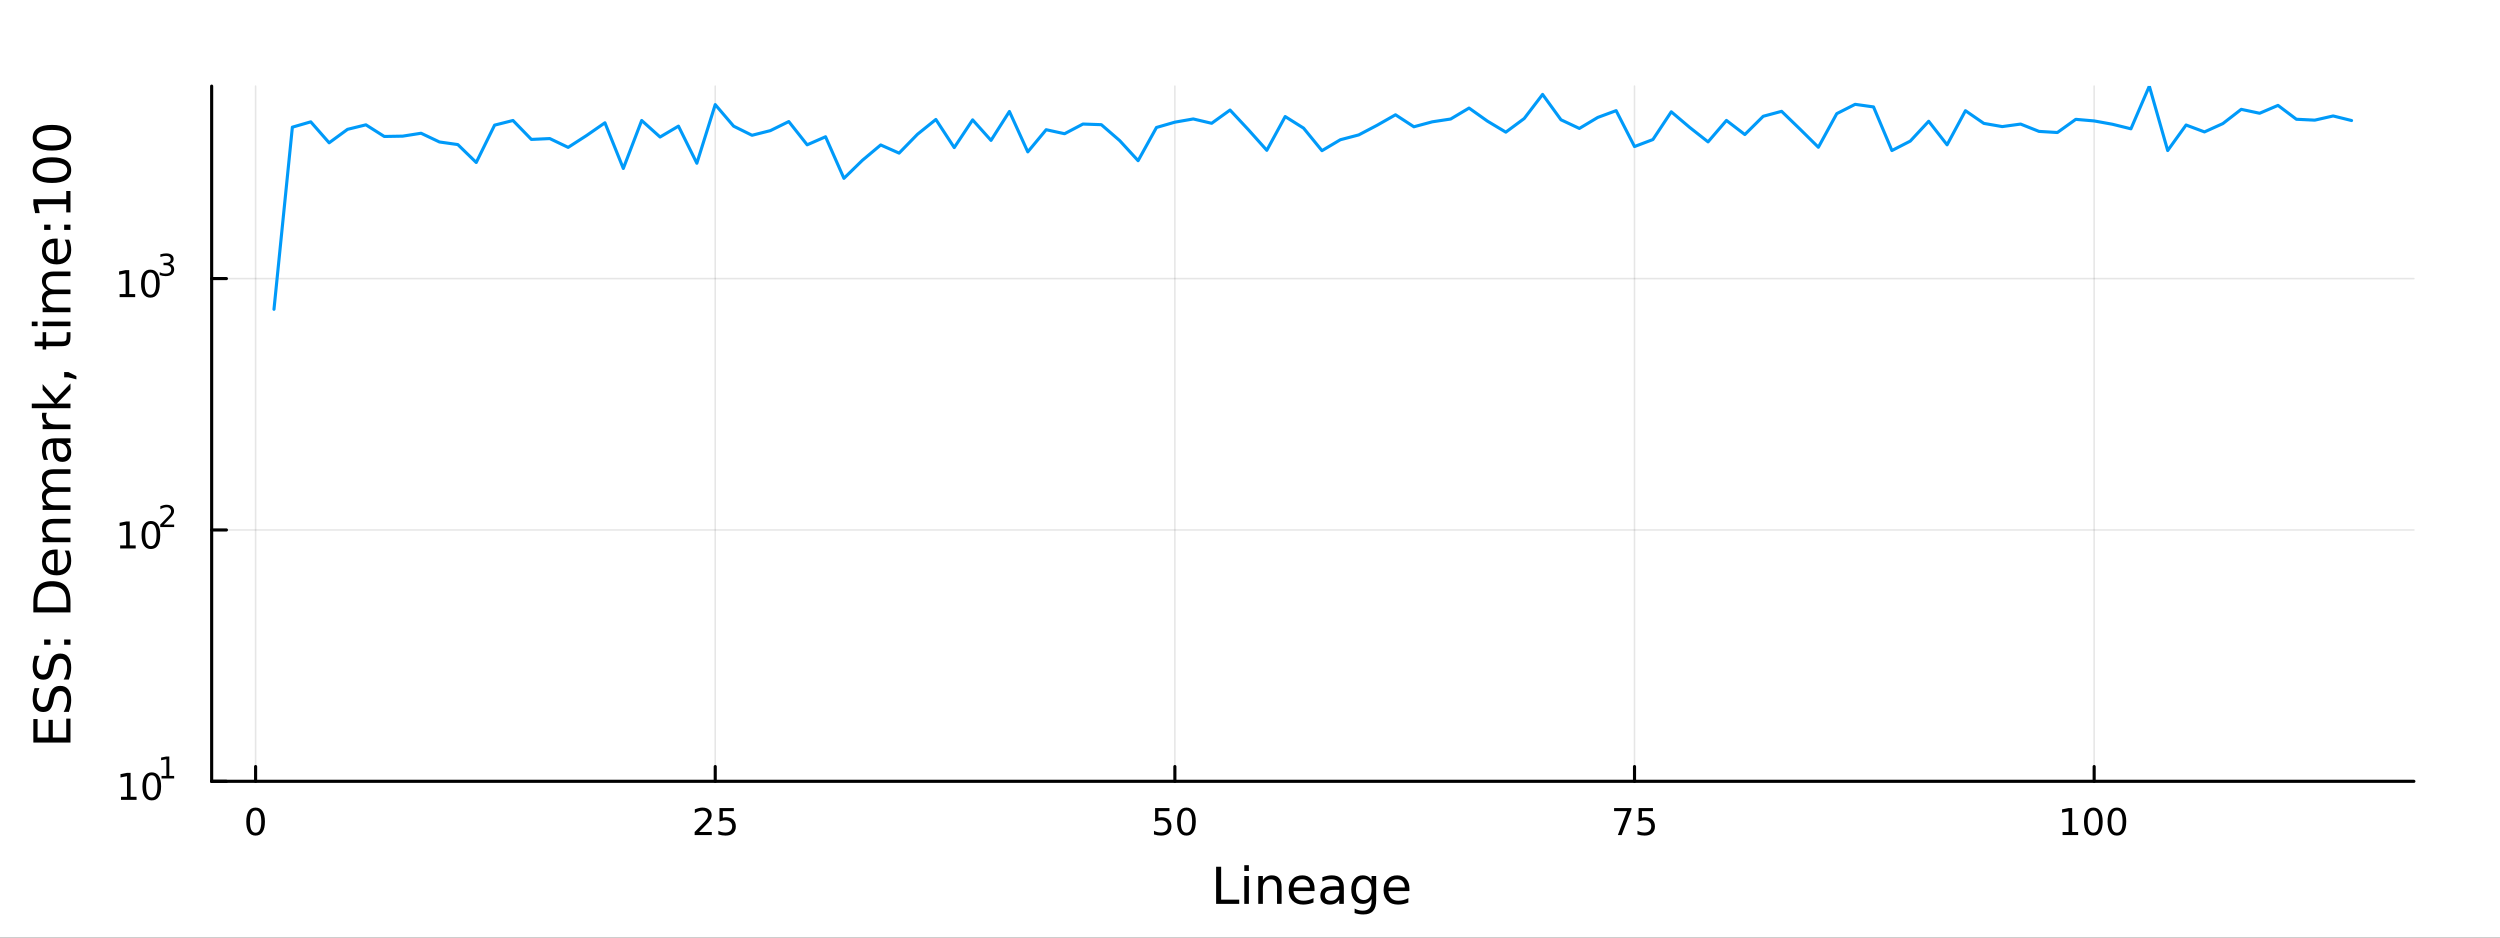 <?xml version="1.0" encoding="utf-8"?>
<svg xmlns="http://www.w3.org/2000/svg" xmlns:xlink="http://www.w3.org/1999/xlink" width="800" height="300" viewBox="0 0 3200 1200">
<rect x="0" y="0" width="3200" height="1200" fill="#333333" stroke="none"/>
<defs>
  <clipPath id="clip460">
    <rect x="0" y="0" width="3200" height="1200"/>
  </clipPath>
</defs>
<path clip-path="url(#clip460)" d="M0 1200 L3200 1200 L3200 0 L0 0  Z" fill="#ffffff" fill-rule="evenodd" fill-opacity="1"/>
<defs>
  <clipPath id="clip461">
    <rect x="640" y="0" width="2241" height="1200"/>
  </clipPath>
</defs>
<path clip-path="url(#clip460)" d="M270.918 1000.1 L3089.76 1000.1 L3089.76 110.236 L270.918 110.236  Z" fill="#ffffff" fill-rule="evenodd" fill-opacity="1"/>
<defs>
  <clipPath id="clip462">
    <rect x="270" y="110" width="2820" height="891"/>
  </clipPath>
</defs>
<polyline clip-path="url(#clip462)" style="stroke:#000000; stroke-linecap:round; stroke-linejoin:round; stroke-width:2; stroke-opacity:0.1; fill:none" points="327.163,1000.1 327.163,110.236 "/>
<polyline clip-path="url(#clip462)" style="stroke:#000000; stroke-linecap:round; stroke-linejoin:round; stroke-width:2; stroke-opacity:0.1; fill:none" points="915.501,1000.1 915.501,110.236 "/>
<polyline clip-path="url(#clip462)" style="stroke:#000000; stroke-linecap:round; stroke-linejoin:round; stroke-width:2; stroke-opacity:0.1; fill:none" points="1503.84,1000.1 1503.84,110.236 "/>
<polyline clip-path="url(#clip462)" style="stroke:#000000; stroke-linecap:round; stroke-linejoin:round; stroke-width:2; stroke-opacity:0.1; fill:none" points="2092.18,1000.1 2092.18,110.236 "/>
<polyline clip-path="url(#clip462)" style="stroke:#000000; stroke-linecap:round; stroke-linejoin:round; stroke-width:2; stroke-opacity:0.1; fill:none" points="2680.52,1000.1 2680.52,110.236 "/>
<polyline clip-path="url(#clip460)" style="stroke:#000000; stroke-linecap:round; stroke-linejoin:round; stroke-width:4; stroke-opacity:1; fill:none" points="270.918,1000.1 3089.76,1000.1 "/>
<polyline clip-path="url(#clip460)" style="stroke:#000000; stroke-linecap:round; stroke-linejoin:round; stroke-width:4; stroke-opacity:1; fill:none" points="327.163,1000.1 327.163,981.2 "/>
<polyline clip-path="url(#clip460)" style="stroke:#000000; stroke-linecap:round; stroke-linejoin:round; stroke-width:4; stroke-opacity:1; fill:none" points="915.501,1000.1 915.501,981.2 "/>
<polyline clip-path="url(#clip460)" style="stroke:#000000; stroke-linecap:round; stroke-linejoin:round; stroke-width:4; stroke-opacity:1; fill:none" points="1503.84,1000.1 1503.84,981.2 "/>
<polyline clip-path="url(#clip460)" style="stroke:#000000; stroke-linecap:round; stroke-linejoin:round; stroke-width:4; stroke-opacity:1; fill:none" points="2092.18,1000.1 2092.18,981.2 "/>
<polyline clip-path="url(#clip460)" style="stroke:#000000; stroke-linecap:round; stroke-linejoin:round; stroke-width:4; stroke-opacity:1; fill:none" points="2680.52,1000.1 2680.52,981.2 "/>
<path clip-path="url(#clip460)" d="M327.163 1037.42 Q323.552 1037.42 321.723 1040.98 Q319.917 1044.52 319.917 1051.65 Q319.917 1058.76 321.723 1062.32 Q323.552 1065.87 327.163 1065.87 Q330.797 1065.87 332.603 1062.32 Q334.431 1058.76 334.431 1051.65 Q334.431 1044.52 332.603 1040.98 Q330.797 1037.42 327.163 1037.42 M327.163 1033.71 Q332.973 1033.71 336.028 1038.32 Q339.107 1042.9 339.107 1051.65 Q339.107 1060.38 336.028 1064.99 Q332.973 1069.57 327.163 1069.57 Q321.353 1069.57 318.274 1064.99 Q315.218 1060.38 315.218 1051.65 Q315.218 1042.9 318.274 1038.32 Q321.353 1033.71 327.163 1033.71 Z" fill="#000000" fill-rule="nonzero" fill-opacity="1" /><path clip-path="url(#clip460)" d="M894.772 1064.96 L911.091 1064.96 L911.091 1068.9 L889.147 1068.9 L889.147 1064.96 Q891.809 1062.21 896.392 1057.58 Q900.999 1052.93 902.179 1051.58 Q904.425 1049.06 905.304 1047.32 Q906.207 1045.56 906.207 1043.87 Q906.207 1041.12 904.263 1039.38 Q902.341 1037.65 899.24 1037.65 Q897.04 1037.65 894.587 1038.41 Q892.156 1039.18 889.378 1040.73 L889.378 1036 Q892.203 1034.87 894.656 1034.29 Q897.11 1033.71 899.147 1033.71 Q904.517 1033.71 907.712 1036.4 Q910.906 1039.08 910.906 1043.57 Q910.906 1045.7 910.096 1047.62 Q909.309 1049.52 907.202 1052.12 Q906.624 1052.79 903.522 1056 Q900.42 1059.2 894.772 1064.96 Z" fill="#000000" fill-rule="nonzero" fill-opacity="1" /><path clip-path="url(#clip460)" d="M920.952 1034.34 L939.309 1034.34 L939.309 1038.27 L925.235 1038.27 L925.235 1046.75 Q926.253 1046.4 927.272 1046.24 Q928.29 1046.05 929.309 1046.05 Q935.096 1046.05 938.475 1049.22 Q941.855 1052.39 941.855 1057.81 Q941.855 1063.39 938.383 1066.49 Q934.911 1069.57 928.591 1069.57 Q926.415 1069.57 924.147 1069.2 Q921.901 1068.83 919.494 1068.09 L919.494 1063.39 Q921.577 1064.52 923.8 1065.08 Q926.022 1065.63 928.499 1065.63 Q932.503 1065.63 934.841 1063.53 Q937.179 1061.42 937.179 1057.81 Q937.179 1054.2 934.841 1052.09 Q932.503 1049.99 928.499 1049.99 Q926.624 1049.99 924.749 1050.4 Q922.897 1050.82 920.952 1051.7 L920.952 1034.34 Z" fill="#000000" fill-rule="nonzero" fill-opacity="1" /><path clip-path="url(#clip460)" d="M1478.54 1034.34 L1496.89 1034.34 L1496.89 1038.27 L1482.82 1038.27 L1482.82 1046.75 Q1483.84 1046.4 1484.86 1046.24 Q1485.88 1046.05 1486.89 1046.05 Q1492.68 1046.05 1496.06 1049.22 Q1499.44 1052.39 1499.44 1057.81 Q1499.44 1063.39 1495.97 1066.49 Q1492.5 1069.57 1486.18 1069.57 Q1484 1069.57 1481.73 1069.2 Q1479.49 1068.83 1477.08 1068.09 L1477.08 1063.39 Q1479.16 1064.52 1481.39 1065.08 Q1483.61 1065.63 1486.08 1065.63 Q1490.09 1065.63 1492.43 1063.53 Q1494.77 1061.42 1494.77 1057.81 Q1494.77 1054.2 1492.43 1052.09 Q1490.09 1049.99 1486.08 1049.99 Q1484.21 1049.99 1482.33 1050.4 Q1480.48 1050.82 1478.54 1051.7 L1478.54 1034.34 Z" fill="#000000" fill-rule="nonzero" fill-opacity="1" /><path clip-path="url(#clip460)" d="M1518.65 1037.42 Q1515.04 1037.42 1513.21 1040.98 Q1511.41 1044.52 1511.41 1051.65 Q1511.41 1058.76 1513.21 1062.32 Q1515.04 1065.87 1518.65 1065.87 Q1522.29 1065.87 1524.09 1062.32 Q1525.92 1058.76 1525.92 1051.65 Q1525.92 1044.52 1524.09 1040.98 Q1522.29 1037.42 1518.65 1037.42 M1518.65 1033.71 Q1524.46 1033.71 1527.52 1038.32 Q1530.6 1042.9 1530.6 1051.65 Q1530.6 1060.38 1527.52 1064.99 Q1524.46 1069.57 1518.65 1069.57 Q1512.84 1069.57 1509.77 1064.99 Q1506.71 1060.38 1506.71 1051.65 Q1506.71 1042.9 1509.77 1038.32 Q1512.84 1033.71 1518.65 1033.71 Z" fill="#000000" fill-rule="nonzero" fill-opacity="1" /><path clip-path="url(#clip460)" d="M2066.03 1034.34 L2088.25 1034.34 L2088.25 1036.33 L2075.71 1068.9 L2070.82 1068.9 L2082.63 1038.27 L2066.03 1038.27 L2066.03 1034.34 Z" fill="#000000" fill-rule="nonzero" fill-opacity="1" /><path clip-path="url(#clip460)" d="M2097.42 1034.34 L2115.78 1034.34 L2115.78 1038.27 L2101.7 1038.27 L2101.7 1046.75 Q2102.72 1046.4 2103.74 1046.24 Q2104.76 1046.05 2105.78 1046.05 Q2111.56 1046.05 2114.94 1049.22 Q2118.32 1052.39 2118.32 1057.81 Q2118.32 1063.39 2114.85 1066.49 Q2111.38 1069.57 2105.06 1069.57 Q2102.88 1069.57 2100.61 1069.2 Q2098.37 1068.83 2095.96 1068.09 L2095.96 1063.39 Q2098.05 1064.52 2100.27 1065.08 Q2102.49 1065.63 2104.97 1065.63 Q2108.97 1065.63 2111.31 1063.53 Q2113.65 1061.42 2113.65 1057.81 Q2113.65 1054.2 2111.31 1052.09 Q2108.97 1049.99 2104.97 1049.99 Q2103.09 1049.99 2101.22 1050.4 Q2099.36 1050.82 2097.42 1051.7 L2097.42 1034.34 Z" fill="#000000" fill-rule="nonzero" fill-opacity="1" /><path clip-path="url(#clip460)" d="M2640.12 1064.96 L2647.76 1064.96 L2647.76 1038.6 L2639.45 1040.26 L2639.45 1036 L2647.71 1034.34 L2652.39 1034.34 L2652.39 1064.96 L2660.03 1064.96 L2660.03 1068.9 L2640.12 1068.9 L2640.12 1064.96 Z" fill="#000000" fill-rule="nonzero" fill-opacity="1" /><path clip-path="url(#clip460)" d="M2679.47 1037.42 Q2675.86 1037.42 2674.03 1040.98 Q2672.23 1044.52 2672.23 1051.65 Q2672.23 1058.76 2674.03 1062.32 Q2675.86 1065.87 2679.47 1065.87 Q2683.11 1065.87 2684.91 1062.32 Q2686.74 1058.76 2686.74 1051.65 Q2686.74 1044.52 2684.91 1040.98 Q2683.11 1037.42 2679.47 1037.42 M2679.47 1033.71 Q2685.28 1033.71 2688.34 1038.32 Q2691.42 1042.9 2691.42 1051.65 Q2691.42 1060.38 2688.34 1064.99 Q2685.28 1069.57 2679.47 1069.57 Q2673.66 1069.57 2670.59 1064.99 Q2667.53 1060.38 2667.53 1051.65 Q2667.53 1042.9 2670.59 1038.32 Q2673.66 1033.71 2679.47 1033.71 Z" fill="#000000" fill-rule="nonzero" fill-opacity="1" /><path clip-path="url(#clip460)" d="M2709.64 1037.42 Q2706.02 1037.42 2704.2 1040.98 Q2702.39 1044.52 2702.39 1051.65 Q2702.39 1058.76 2704.2 1062.32 Q2706.02 1065.87 2709.64 1065.87 Q2713.27 1065.87 2715.08 1062.32 Q2716.9 1058.76 2716.9 1051.65 Q2716.9 1044.52 2715.08 1040.98 Q2713.27 1037.42 2709.64 1037.42 M2709.64 1033.71 Q2715.45 1033.71 2718.5 1038.32 Q2721.58 1042.9 2721.58 1051.65 Q2721.58 1060.38 2718.5 1064.99 Q2715.45 1069.57 2709.64 1069.57 Q2703.83 1069.57 2700.75 1064.99 Q2697.69 1060.38 2697.69 1051.65 Q2697.69 1042.9 2700.75 1038.32 Q2703.83 1033.71 2709.64 1033.71 Z" fill="#000000" fill-rule="nonzero" fill-opacity="1" /><path clip-path="url(#clip460)" d="M1556.64 1109.44 L1563.07 1109.44 L1563.07 1151.55 L1586.21 1151.55 L1586.21 1156.96 L1556.64 1156.96 L1556.64 1109.44 Z" fill="#000000" fill-rule="nonzero" fill-opacity="1" /><path clip-path="url(#clip460)" d="M1592.7 1121.31 L1598.56 1121.31 L1598.56 1156.96 L1592.7 1156.96 L1592.7 1121.31 M1592.7 1107.44 L1598.56 1107.44 L1598.56 1114.85 L1592.7 1114.85 L1592.7 1107.44 Z" fill="#000000" fill-rule="nonzero" fill-opacity="1" /><path clip-path="url(#clip460)" d="M1640.44 1135.45 L1640.44 1156.96 L1634.59 1156.96 L1634.59 1135.64 Q1634.59 1130.58 1632.61 1128.06 Q1630.64 1125.55 1626.69 1125.55 Q1621.95 1125.55 1619.21 1128.57 Q1616.48 1131.59 1616.48 1136.81 L1616.48 1156.96 L1610.59 1156.96 L1610.59 1121.31 L1616.48 1121.31 L1616.48 1126.85 Q1618.58 1123.64 1621.41 1122.05 Q1624.27 1120.45 1628 1120.45 Q1634.14 1120.45 1637.29 1124.27 Q1640.44 1128.06 1640.44 1135.45 Z" fill="#000000" fill-rule="nonzero" fill-opacity="1" /><path clip-path="url(#clip460)" d="M1682.62 1137.67 L1682.62 1140.54 L1655.69 1140.54 Q1656.07 1146.59 1659.32 1149.77 Q1662.6 1152.92 1668.42 1152.92 Q1671.79 1152.92 1674.95 1152.09 Q1678.13 1151.26 1681.25 1149.61 L1681.25 1155.15 Q1678.1 1156.48 1674.79 1157.18 Q1671.48 1157.88 1668.07 1157.88 Q1659.54 1157.88 1654.54 1152.92 Q1649.58 1147.95 1649.58 1139.49 Q1649.58 1130.74 1654.29 1125.61 Q1659.03 1120.45 1667.05 1120.45 Q1674.25 1120.45 1678.42 1125.1 Q1682.62 1129.72 1682.62 1137.67 M1676.76 1135.95 Q1676.7 1131.15 1674.05 1128.28 Q1671.44 1125.42 1667.12 1125.42 Q1662.21 1125.42 1659.25 1128.19 Q1656.33 1130.96 1655.88 1135.99 L1676.76 1135.95 Z" fill="#000000" fill-rule="nonzero" fill-opacity="1" /><path clip-path="url(#clip460)" d="M1708.43 1139.04 Q1701.33 1139.04 1698.59 1140.67 Q1695.86 1142.29 1695.86 1146.2 Q1695.86 1149.32 1697.89 1151.17 Q1699.96 1152.98 1703.5 1152.98 Q1708.37 1152.98 1711.29 1149.55 Q1714.25 1146.08 1714.25 1140.35 L1714.25 1139.04 L1708.43 1139.04 M1720.11 1136.62 L1720.11 1156.96 L1714.25 1156.96 L1714.25 1151.55 Q1712.25 1154.8 1709.26 1156.36 Q1706.27 1157.88 1701.94 1157.88 Q1696.46 1157.88 1693.22 1154.83 Q1690 1151.74 1690 1146.59 Q1690 1140.57 1694.01 1137.51 Q1698.05 1134.46 1706.04 1134.46 L1714.25 1134.46 L1714.25 1133.89 Q1714.25 1129.84 1711.58 1127.65 Q1708.94 1125.42 1704.13 1125.42 Q1701.08 1125.42 1698.18 1126.15 Q1695.28 1126.88 1692.61 1128.35 L1692.61 1122.94 Q1695.83 1121.7 1698.85 1121.09 Q1701.87 1120.45 1704.74 1120.45 Q1712.47 1120.45 1716.29 1124.46 Q1720.11 1128.48 1720.11 1136.62 Z" fill="#000000" fill-rule="nonzero" fill-opacity="1" /><path clip-path="url(#clip460)" d="M1755.63 1138.72 Q1755.63 1132.36 1752.99 1128.86 Q1750.38 1125.36 1745.64 1125.36 Q1740.93 1125.36 1738.28 1128.86 Q1735.67 1132.36 1735.67 1138.72 Q1735.67 1145.06 1738.28 1148.56 Q1740.93 1152.06 1745.64 1152.06 Q1750.38 1152.06 1752.99 1148.56 Q1755.63 1145.06 1755.63 1138.72 M1761.49 1152.54 Q1761.49 1161.64 1757.45 1166.06 Q1753.4 1170.52 1745.06 1170.52 Q1741.98 1170.52 1739.24 1170.04 Q1736.5 1169.6 1733.92 1168.64 L1733.92 1162.95 Q1736.5 1164.35 1739.02 1165.01 Q1741.53 1165.68 1744.14 1165.68 Q1749.9 1165.68 1752.77 1162.66 Q1755.63 1159.67 1755.63 1153.59 L1755.63 1150.69 Q1753.82 1153.84 1750.98 1155.4 Q1748.15 1156.96 1744.2 1156.96 Q1737.65 1156.96 1733.64 1151.96 Q1729.63 1146.97 1729.63 1138.72 Q1729.63 1130.45 1733.64 1125.45 Q1737.65 1120.45 1744.2 1120.45 Q1748.15 1120.45 1750.98 1122.01 Q1753.82 1123.57 1755.63 1126.72 L1755.63 1121.31 L1761.49 1121.31 L1761.49 1152.54 Z" fill="#000000" fill-rule="nonzero" fill-opacity="1" /><path clip-path="url(#clip460)" d="M1804.04 1137.67 L1804.04 1140.54 L1777.12 1140.54 Q1777.5 1146.59 1780.74 1149.77 Q1784.02 1152.92 1789.85 1152.92 Q1793.22 1152.92 1796.37 1152.09 Q1799.55 1151.26 1802.67 1149.61 L1802.67 1155.15 Q1799.52 1156.48 1796.21 1157.18 Q1792.9 1157.88 1789.5 1157.88 Q1780.97 1157.88 1775.97 1152.92 Q1771 1147.95 1771 1139.49 Q1771 1130.74 1775.71 1125.61 Q1780.46 1120.45 1788.48 1120.45 Q1795.67 1120.45 1799.84 1125.1 Q1804.04 1129.72 1804.04 1137.67 M1798.19 1135.95 Q1798.12 1131.15 1795.48 1128.28 Q1792.87 1125.42 1788.54 1125.42 Q1783.64 1125.42 1780.68 1128.19 Q1777.75 1130.96 1777.31 1135.99 L1798.19 1135.95 Z" fill="#000000" fill-rule="nonzero" fill-opacity="1" /><polyline clip-path="url(#clip462)" style="stroke:#000000; stroke-linecap:round; stroke-linejoin:round; stroke-width:2; stroke-opacity:0.1; fill:none" points="270.918,1000.1 3089.76,1000.1 "/>
<polyline clip-path="url(#clip462)" style="stroke:#000000; stroke-linecap:round; stroke-linejoin:round; stroke-width:2; stroke-opacity:0.1; fill:none" points="270.918,678.348 3089.76,678.348 "/>
<polyline clip-path="url(#clip462)" style="stroke:#000000; stroke-linecap:round; stroke-linejoin:round; stroke-width:2; stroke-opacity:0.1; fill:none" points="270.918,356.599 3089.76,356.599 "/>
<polyline clip-path="url(#clip460)" style="stroke:#000000; stroke-linecap:round; stroke-linejoin:round; stroke-width:4; stroke-opacity:1; fill:none" points="270.918,1000.1 270.918,110.236 "/>
<polyline clip-path="url(#clip460)" style="stroke:#000000; stroke-linecap:round; stroke-linejoin:round; stroke-width:4; stroke-opacity:1; fill:none" points="270.918,1000.1 289.815,1000.1 "/>
<polyline clip-path="url(#clip460)" style="stroke:#000000; stroke-linecap:round; stroke-linejoin:round; stroke-width:4; stroke-opacity:1; fill:none" points="270.918,678.348 289.815,678.348 "/>
<polyline clip-path="url(#clip460)" style="stroke:#000000; stroke-linecap:round; stroke-linejoin:round; stroke-width:4; stroke-opacity:1; fill:none" points="270.918,356.599 289.815,356.599 "/>
<path clip-path="url(#clip460)" d="M154.902 1019.89 L162.54 1019.89 L162.54 993.525 L154.23 995.191 L154.23 990.932 L162.494 989.265 L167.17 989.265 L167.17 1019.89 L174.809 1019.89 L174.809 1023.83 L154.902 1023.83 L154.902 1019.89 Z" fill="#000000" fill-rule="nonzero" fill-opacity="1" /><path clip-path="url(#clip460)" d="M194.253 992.344 Q190.642 992.344 188.813 995.909 Q187.008 999.45 187.008 1006.58 Q187.008 1013.69 188.813 1017.25 Q190.642 1020.79 194.253 1020.79 Q197.887 1020.79 199.693 1017.25 Q201.522 1013.69 201.522 1006.58 Q201.522 999.45 199.693 995.909 Q197.887 992.344 194.253 992.344 M194.253 988.64 Q200.063 988.64 203.119 993.247 Q206.198 997.83 206.198 1006.58 Q206.198 1015.31 203.119 1019.91 Q200.063 1024.5 194.253 1024.5 Q188.443 1024.5 185.364 1019.91 Q182.309 1015.31 182.309 1006.58 Q182.309 997.83 185.364 993.247 Q188.443 988.64 194.253 988.64 Z" fill="#000000" fill-rule="nonzero" fill-opacity="1" /><path clip-path="url(#clip460)" d="M206.743 993.218 L212.95 993.218 L212.95 971.796 L206.198 973.15 L206.198 969.689 L212.912 968.335 L216.711 968.335 L216.711 993.218 L222.918 993.218 L222.918 996.415 L206.743 996.415 L206.743 993.218 Z" fill="#000000" fill-rule="nonzero" fill-opacity="1" /><path clip-path="url(#clip460)" d="M153.792 698.141 L161.431 698.141 L161.431 671.775 L153.121 673.442 L153.121 669.183 L161.384 667.516 L166.06 667.516 L166.06 698.141 L173.699 698.141 L173.699 702.076 L153.792 702.076 L153.792 698.141 Z" fill="#000000" fill-rule="nonzero" fill-opacity="1" /><path clip-path="url(#clip460)" d="M193.143 670.595 Q189.532 670.595 187.704 674.159 Q185.898 677.701 185.898 684.831 Q185.898 691.937 187.704 695.502 Q189.532 699.044 193.143 699.044 Q196.778 699.044 198.583 695.502 Q200.412 691.937 200.412 684.831 Q200.412 677.701 198.583 674.159 Q196.778 670.595 193.143 670.595 M193.143 666.891 Q198.954 666.891 202.009 671.497 Q205.088 676.081 205.088 684.831 Q205.088 693.558 202.009 698.164 Q198.954 702.747 193.143 702.747 Q187.333 702.747 184.255 698.164 Q181.199 693.558 181.199 684.831 Q181.199 676.081 184.255 671.497 Q187.333 666.891 193.143 666.891 Z" fill="#000000" fill-rule="nonzero" fill-opacity="1" /><path clip-path="url(#clip460)" d="M209.658 671.468 L222.918 671.468 L222.918 674.666 L205.088 674.666 L205.088 671.468 Q207.251 669.23 210.975 665.469 Q214.717 661.688 215.677 660.597 Q217.501 658.547 218.216 657.137 Q218.949 655.707 218.949 654.334 Q218.949 652.096 217.369 650.686 Q215.808 649.275 213.288 649.275 Q211.501 649.275 209.508 649.896 Q207.533 650.516 205.276 651.777 L205.276 647.94 Q207.57 647.018 209.564 646.548 Q211.558 646.078 213.213 646.078 Q217.576 646.078 220.172 648.259 Q222.767 650.441 222.767 654.09 Q222.767 655.82 222.109 657.381 Q221.469 658.923 219.758 661.03 Q219.288 661.575 216.767 664.19 Q214.247 666.785 209.658 671.468 Z" fill="#000000" fill-rule="nonzero" fill-opacity="1" /><path clip-path="url(#clip460)" d="M153.134 376.392 L160.772 376.392 L160.772 350.026 L152.462 351.693 L152.462 347.433 L160.726 345.767 L165.402 345.767 L165.402 376.392 L173.041 376.392 L173.041 380.327 L153.134 380.327 L153.134 376.392 Z" fill="#000000" fill-rule="nonzero" fill-opacity="1" /><path clip-path="url(#clip460)" d="M192.485 348.845 Q188.874 348.845 187.045 352.41 Q185.24 355.952 185.24 363.081 Q185.24 370.188 187.045 373.753 Q188.874 377.294 192.485 377.294 Q196.119 377.294 197.925 373.753 Q199.754 370.188 199.754 363.081 Q199.754 355.952 197.925 352.41 Q196.119 348.845 192.485 348.845 M192.485 345.142 Q198.295 345.142 201.351 349.748 Q204.43 354.331 204.43 363.081 Q204.43 371.808 201.351 376.415 Q198.295 380.998 192.485 380.998 Q186.675 380.998 183.596 376.415 Q180.541 371.808 180.541 363.081 Q180.541 354.331 183.596 349.748 Q186.675 345.142 192.485 345.142 Z" fill="#000000" fill-rule="nonzero" fill-opacity="1" /><path clip-path="url(#clip460)" d="M217.125 337.776 Q219.852 338.359 221.375 340.202 Q222.918 342.045 222.918 344.754 Q222.918 348.91 220.059 351.186 Q217.2 353.462 211.934 353.462 Q210.166 353.462 208.285 353.104 Q206.423 352.766 204.43 352.07 L204.43 348.402 Q206.009 349.324 207.89 349.794 Q209.771 350.264 211.821 350.264 Q215.395 350.264 217.256 348.854 Q219.137 347.443 219.137 344.754 Q219.137 342.271 217.388 340.879 Q215.658 339.469 212.555 339.469 L209.282 339.469 L209.282 336.347 L212.705 336.347 Q215.507 336.347 216.993 335.237 Q218.479 334.109 218.479 332.002 Q218.479 329.839 216.937 328.692 Q215.413 327.526 212.555 327.526 Q210.994 327.526 209.207 327.864 Q207.42 328.203 205.276 328.918 L205.276 325.532 Q207.439 324.93 209.32 324.629 Q211.219 324.328 212.893 324.328 Q217.219 324.328 219.739 326.303 Q222.259 328.259 222.259 331.607 Q222.259 333.939 220.924 335.557 Q219.589 337.155 217.125 337.776 Z" fill="#000000" fill-rule="nonzero" fill-opacity="1" /><path clip-path="url(#clip460)" d="M42.686 950.461 L42.686 920.415 L48.097 920.415 L48.097 944.032 L62.165 944.032 L62.165 921.402 L67.576 921.402 L67.576 944.032 L84.795 944.032 L84.795 919.842 L90.206 919.842 L90.206 950.461 L42.686 950.461 Z" fill="#000000" fill-rule="nonzero" fill-opacity="1" /><path clip-path="url(#clip460)" d="M44.246 880.789 L50.516 880.789 Q48.766 884.449 47.906 887.696 Q47.047 890.942 47.047 893.966 Q47.047 899.217 49.084 902.082 Q51.121 904.915 54.877 904.915 Q58.028 904.915 59.651 903.037 Q61.242 901.127 62.229 895.844 L63.025 891.961 Q64.393 884.767 67.863 881.362 Q71.3 877.924 77.093 877.924 Q84 877.924 87.564 882.571 Q91.129 887.186 91.129 896.13 Q91.129 899.504 90.365 903.323 Q89.602 907.111 88.106 911.185 L81.485 911.185 Q83.681 907.27 84.795 903.514 Q85.909 899.759 85.909 896.13 Q85.909 890.624 83.745 887.632 Q81.581 884.64 77.57 884.64 Q74.069 884.64 72.096 886.804 Q70.123 888.937 69.136 893.838 L68.372 897.753 Q66.94 904.947 63.884 908.161 Q60.828 911.376 55.386 911.376 Q49.084 911.376 45.455 906.952 Q41.827 902.496 41.827 894.698 Q41.827 891.356 42.432 887.887 Q43.036 884.417 44.246 880.789 Z" fill="#000000" fill-rule="nonzero" fill-opacity="1" /><path clip-path="url(#clip460)" d="M44.246 839.412 L50.516 839.412 Q48.766 843.072 47.906 846.318 Q47.047 849.565 47.047 852.589 Q47.047 857.84 49.084 860.705 Q51.121 863.538 54.877 863.538 Q58.028 863.538 59.651 861.66 Q61.242 859.75 62.229 854.467 L63.025 850.583 Q64.393 843.39 67.863 839.985 Q71.3 836.547 77.093 836.547 Q84 836.547 87.564 841.194 Q91.129 845.809 91.129 854.753 Q91.129 858.127 90.365 861.946 Q89.602 865.734 88.106 869.808 L81.485 869.808 Q83.681 865.893 84.795 862.137 Q85.909 858.381 85.909 854.753 Q85.909 849.247 83.745 846.255 Q81.581 843.263 77.57 843.263 Q74.069 843.263 72.096 845.427 Q70.123 847.56 69.136 852.461 L68.372 856.376 Q66.94 863.57 63.884 866.784 Q60.828 869.999 55.386 869.999 Q49.084 869.999 45.455 865.575 Q41.827 861.119 41.827 853.321 Q41.827 849.979 42.432 846.509 Q43.036 843.04 44.246 839.412 Z" fill="#000000" fill-rule="nonzero" fill-opacity="1" /><path clip-path="url(#clip460)" d="M82.122 825.28 L82.122 818.564 L90.206 818.564 L90.206 825.28 L82.122 825.28 M56.5 825.28 L56.5 818.564 L64.584 818.564 L64.584 825.28 L56.5 825.28 Z" fill="#000000" fill-rule="nonzero" fill-opacity="1" /><path clip-path="url(#clip460)" d="M47.97 777.41 L84.923 777.41 L84.923 769.644 Q84.923 759.809 80.467 755.257 Q76.011 750.674 66.398 750.674 Q56.85 750.674 52.426 755.257 Q47.97 759.809 47.97 769.644 L47.97 777.41 M42.686 783.839 L42.686 770.63 Q42.686 756.817 48.447 750.355 Q54.176 743.894 66.398 743.894 Q78.684 743.894 84.445 750.387 Q90.206 756.88 90.206 770.63 L90.206 783.839 L42.686 783.839 Z" fill="#000000" fill-rule="nonzero" fill-opacity="1" /><path clip-path="url(#clip460)" d="M70.918 703.408 L73.783 703.408 L73.783 730.335 Q79.83 729.953 83.013 726.707 Q86.164 723.429 86.164 717.604 Q86.164 714.23 85.337 711.079 Q84.509 707.896 82.854 704.777 L88.392 704.777 Q89.729 707.928 90.429 711.238 Q91.129 714.548 91.129 717.954 Q91.129 726.484 86.164 731.481 Q81.199 736.446 72.732 736.446 Q63.98 736.446 58.855 731.736 Q53.699 726.993 53.699 718.973 Q53.699 711.779 58.346 707.61 Q62.961 703.408 70.918 703.408 M69.2 709.265 Q64.393 709.328 61.529 711.97 Q58.664 714.58 58.664 718.909 Q58.664 723.81 61.433 726.771 Q64.202 729.699 69.231 730.144 L69.2 709.265 Z" fill="#000000" fill-rule="nonzero" fill-opacity="1" /><path clip-path="url(#clip460)" d="M68.69 664.164 L90.206 664.164 L90.206 670.02 L68.881 670.02 Q63.82 670.02 61.306 671.994 Q58.791 673.967 58.791 677.914 Q58.791 682.656 61.815 685.393 Q64.839 688.131 70.059 688.131 L90.206 688.131 L90.206 694.019 L54.558 694.019 L54.558 688.131 L60.096 688.131 Q56.882 686.03 55.29 683.197 Q53.699 680.333 53.699 676.609 Q53.699 670.466 57.518 667.315 Q61.306 664.164 68.69 664.164 Z" fill="#000000" fill-rule="nonzero" fill-opacity="1" /><path clip-path="url(#clip460)" d="M61.401 624.728 Q57.455 622.532 55.577 619.477 Q53.699 616.421 53.699 612.283 Q53.699 606.713 57.614 603.69 Q61.497 600.666 68.69 600.666 L90.206 600.666 L90.206 606.554 L68.881 606.554 Q63.757 606.554 61.274 608.368 Q58.791 610.183 58.791 613.907 Q58.791 618.458 61.815 621.1 Q64.839 623.742 70.059 623.742 L90.206 623.742 L90.206 629.63 L68.881 629.63 Q63.725 629.63 61.274 631.444 Q58.791 633.258 58.791 637.046 Q58.791 641.534 61.847 644.175 Q64.871 646.817 70.059 646.817 L90.206 646.817 L90.206 652.706 L54.558 652.706 L54.558 646.817 L60.096 646.817 Q56.818 644.812 55.259 642.011 Q53.699 639.21 53.699 635.359 Q53.699 631.476 55.672 628.77 Q57.646 626.033 61.401 624.728 Z" fill="#000000" fill-rule="nonzero" fill-opacity="1" /><path clip-path="url(#clip460)" d="M72.287 572.784 Q72.287 579.882 73.91 582.619 Q75.533 585.356 79.448 585.356 Q82.567 585.356 84.413 583.319 Q86.228 581.25 86.228 577.717 Q86.228 572.848 82.79 569.919 Q79.321 566.959 73.592 566.959 L72.287 566.959 L72.287 572.784 M69.868 561.103 L90.206 561.103 L90.206 566.959 L84.795 566.959 Q88.042 568.965 89.602 571.957 Q91.129 574.948 91.129 579.277 Q91.129 584.752 88.074 587.998 Q84.986 591.213 79.83 591.213 Q73.815 591.213 70.759 587.202 Q67.704 583.16 67.704 575.171 L67.704 566.959 L67.131 566.959 Q63.088 566.959 60.892 569.633 Q58.664 572.275 58.664 577.081 Q58.664 580.136 59.396 583.033 Q60.128 585.929 61.592 588.603 L56.182 588.603 Q54.94 585.388 54.336 582.364 Q53.699 579.341 53.699 576.476 Q53.699 568.742 57.709 564.922 Q61.72 561.103 69.868 561.103 Z" fill="#000000" fill-rule="nonzero" fill-opacity="1" /><path clip-path="url(#clip460)" d="M60.033 528.383 Q59.46 529.37 59.205 530.548 Q58.919 531.693 58.919 533.094 Q58.919 538.059 62.165 540.733 Q65.38 543.374 71.427 543.374 L90.206 543.374 L90.206 549.263 L54.558 549.263 L54.558 543.374 L60.096 543.374 Q56.85 541.528 55.29 538.568 Q53.699 535.608 53.699 531.375 Q53.699 530.77 53.794 530.038 Q53.858 529.306 54.017 528.415 L60.033 528.383 Z" fill="#000000" fill-rule="nonzero" fill-opacity="1" /><path clip-path="url(#clip460)" d="M40.681 522.463 L40.681 516.575 L69.931 516.575 L54.558 499.101 L54.558 491.621 L71.237 510.527 L90.206 490.826 L90.206 498.464 L72.796 516.575 L90.206 516.575 L90.206 522.463 L40.681 522.463 Z" fill="#000000" fill-rule="nonzero" fill-opacity="1" /><path clip-path="url(#clip460)" d="M82.122 482.996 L82.122 476.28 L87.596 476.28 L97.781 481.5 L97.781 485.606 L87.596 482.996 L82.122 482.996 Z" fill="#000000" fill-rule="nonzero" fill-opacity="1" /><path clip-path="url(#clip460)" d="M44.437 437.258 L54.558 437.258 L54.558 425.195 L59.11 425.195 L59.11 437.258 L78.462 437.258 Q82.822 437.258 84.063 436.081 Q85.305 434.871 85.305 431.211 L85.305 425.195 L90.206 425.195 L90.206 431.211 Q90.206 437.99 87.692 440.568 Q85.145 443.146 78.462 443.146 L59.11 443.146 L59.11 447.443 L54.558 447.443 L54.558 443.146 L44.437 443.146 L44.437 437.258 Z" fill="#000000" fill-rule="nonzero" fill-opacity="1" /><path clip-path="url(#clip460)" d="M54.558 417.493 L54.558 411.636 L90.206 411.636 L90.206 417.493 L54.558 417.493 M40.681 417.493 L40.681 411.636 L48.097 411.636 L48.097 417.493 L40.681 417.493 Z" fill="#000000" fill-rule="nonzero" fill-opacity="1" /><path clip-path="url(#clip460)" d="M61.401 371.628 Q57.455 369.432 55.577 366.376 Q53.699 363.32 53.699 359.183 Q53.699 353.613 57.614 350.589 Q61.497 347.565 68.69 347.565 L90.206 347.565 L90.206 353.454 L68.881 353.454 Q63.757 353.454 61.274 355.268 Q58.791 357.082 58.791 360.806 Q58.791 365.358 61.815 367.999 Q64.839 370.641 70.059 370.641 L90.206 370.641 L90.206 376.529 L68.881 376.529 Q63.725 376.529 61.274 378.344 Q58.791 380.158 58.791 383.945 Q58.791 388.433 61.847 391.075 Q64.871 393.717 70.059 393.717 L90.206 393.717 L90.206 399.605 L54.558 399.605 L54.558 393.717 L60.096 393.717 Q56.818 391.712 55.259 388.911 Q53.699 386.11 53.699 382.258 Q53.699 378.375 55.672 375.67 Q57.646 372.933 61.401 371.628 Z" fill="#000000" fill-rule="nonzero" fill-opacity="1" /><path clip-path="url(#clip460)" d="M70.918 305.393 L73.783 305.393 L73.783 332.319 Q79.83 331.938 83.013 328.691 Q86.164 325.413 86.164 319.588 Q86.164 316.214 85.337 313.063 Q84.509 309.88 82.854 306.761 L88.392 306.761 Q89.729 309.912 90.429 313.222 Q91.129 316.533 91.129 319.938 Q91.129 328.468 86.164 333.465 Q81.199 338.431 72.732 338.431 Q63.98 338.431 58.855 333.72 Q53.699 328.977 53.699 320.957 Q53.699 313.763 58.346 309.594 Q62.961 305.393 70.918 305.393 M69.2 311.249 Q64.393 311.313 61.529 313.954 Q58.664 316.564 58.664 320.893 Q58.664 325.795 61.433 328.755 Q64.202 331.683 69.231 332.129 L69.2 311.249 Z" fill="#000000" fill-rule="nonzero" fill-opacity="1" /><path clip-path="url(#clip460)" d="M82.122 294.284 L82.122 287.569 L90.206 287.569 L90.206 294.284 L82.122 294.284 M56.5 294.284 L56.5 287.569 L64.584 287.569 L64.584 294.284 L56.5 294.284 Z" fill="#000000" fill-rule="nonzero" fill-opacity="1" /><path clip-path="url(#clip460)" d="M84.795 271.877 L84.795 261.374 L48.543 261.374 L50.834 272.8 L44.978 272.8 L42.686 261.437 L42.686 255.008 L84.795 255.008 L84.795 244.505 L90.206 244.505 L90.206 271.877 L84.795 271.877 Z" fill="#000000" fill-rule="nonzero" fill-opacity="1" /><path clip-path="url(#clip460)" d="M46.919 217.769 Q46.919 222.734 51.821 225.248 Q56.691 227.731 66.494 227.731 Q76.265 227.731 81.167 225.248 Q86.037 222.734 86.037 217.769 Q86.037 212.772 81.167 210.289 Q76.265 207.774 66.494 207.774 Q56.691 207.774 51.821 210.289 Q46.919 212.772 46.919 217.769 M41.827 217.769 Q41.827 209.78 48.161 205.578 Q54.463 201.345 66.494 201.345 Q78.493 201.345 84.827 205.578 Q91.129 209.78 91.129 217.769 Q91.129 225.758 84.827 229.991 Q78.493 234.192 66.494 234.192 Q54.463 234.192 48.161 229.991 Q41.827 225.758 41.827 217.769 Z" fill="#000000" fill-rule="nonzero" fill-opacity="1" /><path clip-path="url(#clip460)" d="M46.919 176.296 Q46.919 181.261 51.821 183.776 Q56.691 186.258 66.494 186.258 Q76.265 186.258 81.167 183.776 Q86.037 181.261 86.037 176.296 Q86.037 171.299 81.167 168.816 Q76.265 166.302 66.494 166.302 Q56.691 166.302 51.821 168.816 Q46.919 171.299 46.919 176.296 M41.827 176.296 Q41.827 168.307 48.161 164.106 Q54.463 159.873 66.494 159.873 Q78.493 159.873 84.827 164.106 Q91.129 168.307 91.129 176.296 Q91.129 184.285 84.827 188.518 Q78.493 192.72 66.494 192.72 Q54.463 192.72 48.161 188.518 Q41.827 184.285 41.827 176.296 Z" fill="#000000" fill-rule="nonzero" fill-opacity="1" /><polyline clip-path="url(#clip462)" style="stroke:#009af9; stroke-linecap:round; stroke-linejoin:round; stroke-width:4; stroke-opacity:1; fill:none" points="350.696,395.897 374.23,162.786 397.763,155.955 421.297,182.775 444.83,165.559 468.364,159.78 491.897,174.683 515.431,174.267 538.965,170.558 562.498,181.727 586.032,185.061 609.565,207.989 633.099,160.177 656.632,154.224 680.166,178.458 703.699,177.37 727.233,188.644 750.766,173.495 774.3,157.178 797.833,215.635 821.367,154.239 844.9,175.387 868.434,161.462 891.967,208.943 915.501,133.912 939.035,161.491 962.568,173.159 986.102,167.193 1009.64,155.587 1033.17,185.371 1056.7,175.058 1080.24,228.254 1103.77,205.274 1127.3,185.547 1150.84,195.984 1174.37,171.853 1197.9,152.926 1221.44,188.913 1244.97,153.439 1268.5,179.689 1292.04,142.685 1315.57,194.403 1339.1,166.04 1362.64,171.166 1386.17,158.78 1409.71,159.583 1433.24,179.993 1456.77,205.677 1480.31,163.161 1503.84,156.363 1527.37,152.264 1550.91,157.809 1574.44,140.863 1597.97,166.077 1621.51,192.396 1645.04,149.201 1668.57,164.001 1692.11,192.845 1715.64,178.873 1739.17,172.69 1762.71,160.324 1786.24,146.928 1809.78,162.263 1833.31,155.929 1856.84,152.35 1880.38,138.327 1903.91,155.046 1927.44,169.155 1950.98,151.715 1974.51,120.855 1998.04,153.318 2021.58,164.4 2045.11,150.327 2068.64,141.626 2092.18,187.563 2115.71,178.625 2139.24,143.106 2162.78,163.077 2186.31,181.596 2209.85,154.155 2233.38,172.206 2256.91,148.833 2280.45,142.502 2303.98,165.249 2327.51,188.493 2351.05,145.465 2374.58,133.538 2398.11,136.86 2421.65,192.684 2445.18,180.59 2468.71,155.214 2492.25,185.368 2515.78,141.704 2539.31,157.942 2562.85,162.037 2586.38,158.81 2609.92,168.187 2633.45,169.616 2656.98,152.761 2680.52,154.786 2704.05,159.068 2727.58,164.883 2751.12,110.236 2774.65,192.694 2798.18,160.02 2821.72,168.851 2845.25,158.195 2868.78,139.957 2892.32,144.97 2915.85,134.902 2939.38,152.659 2962.92,153.784 2986.45,148.42 3009.99,154.269 "/>
</svg>
